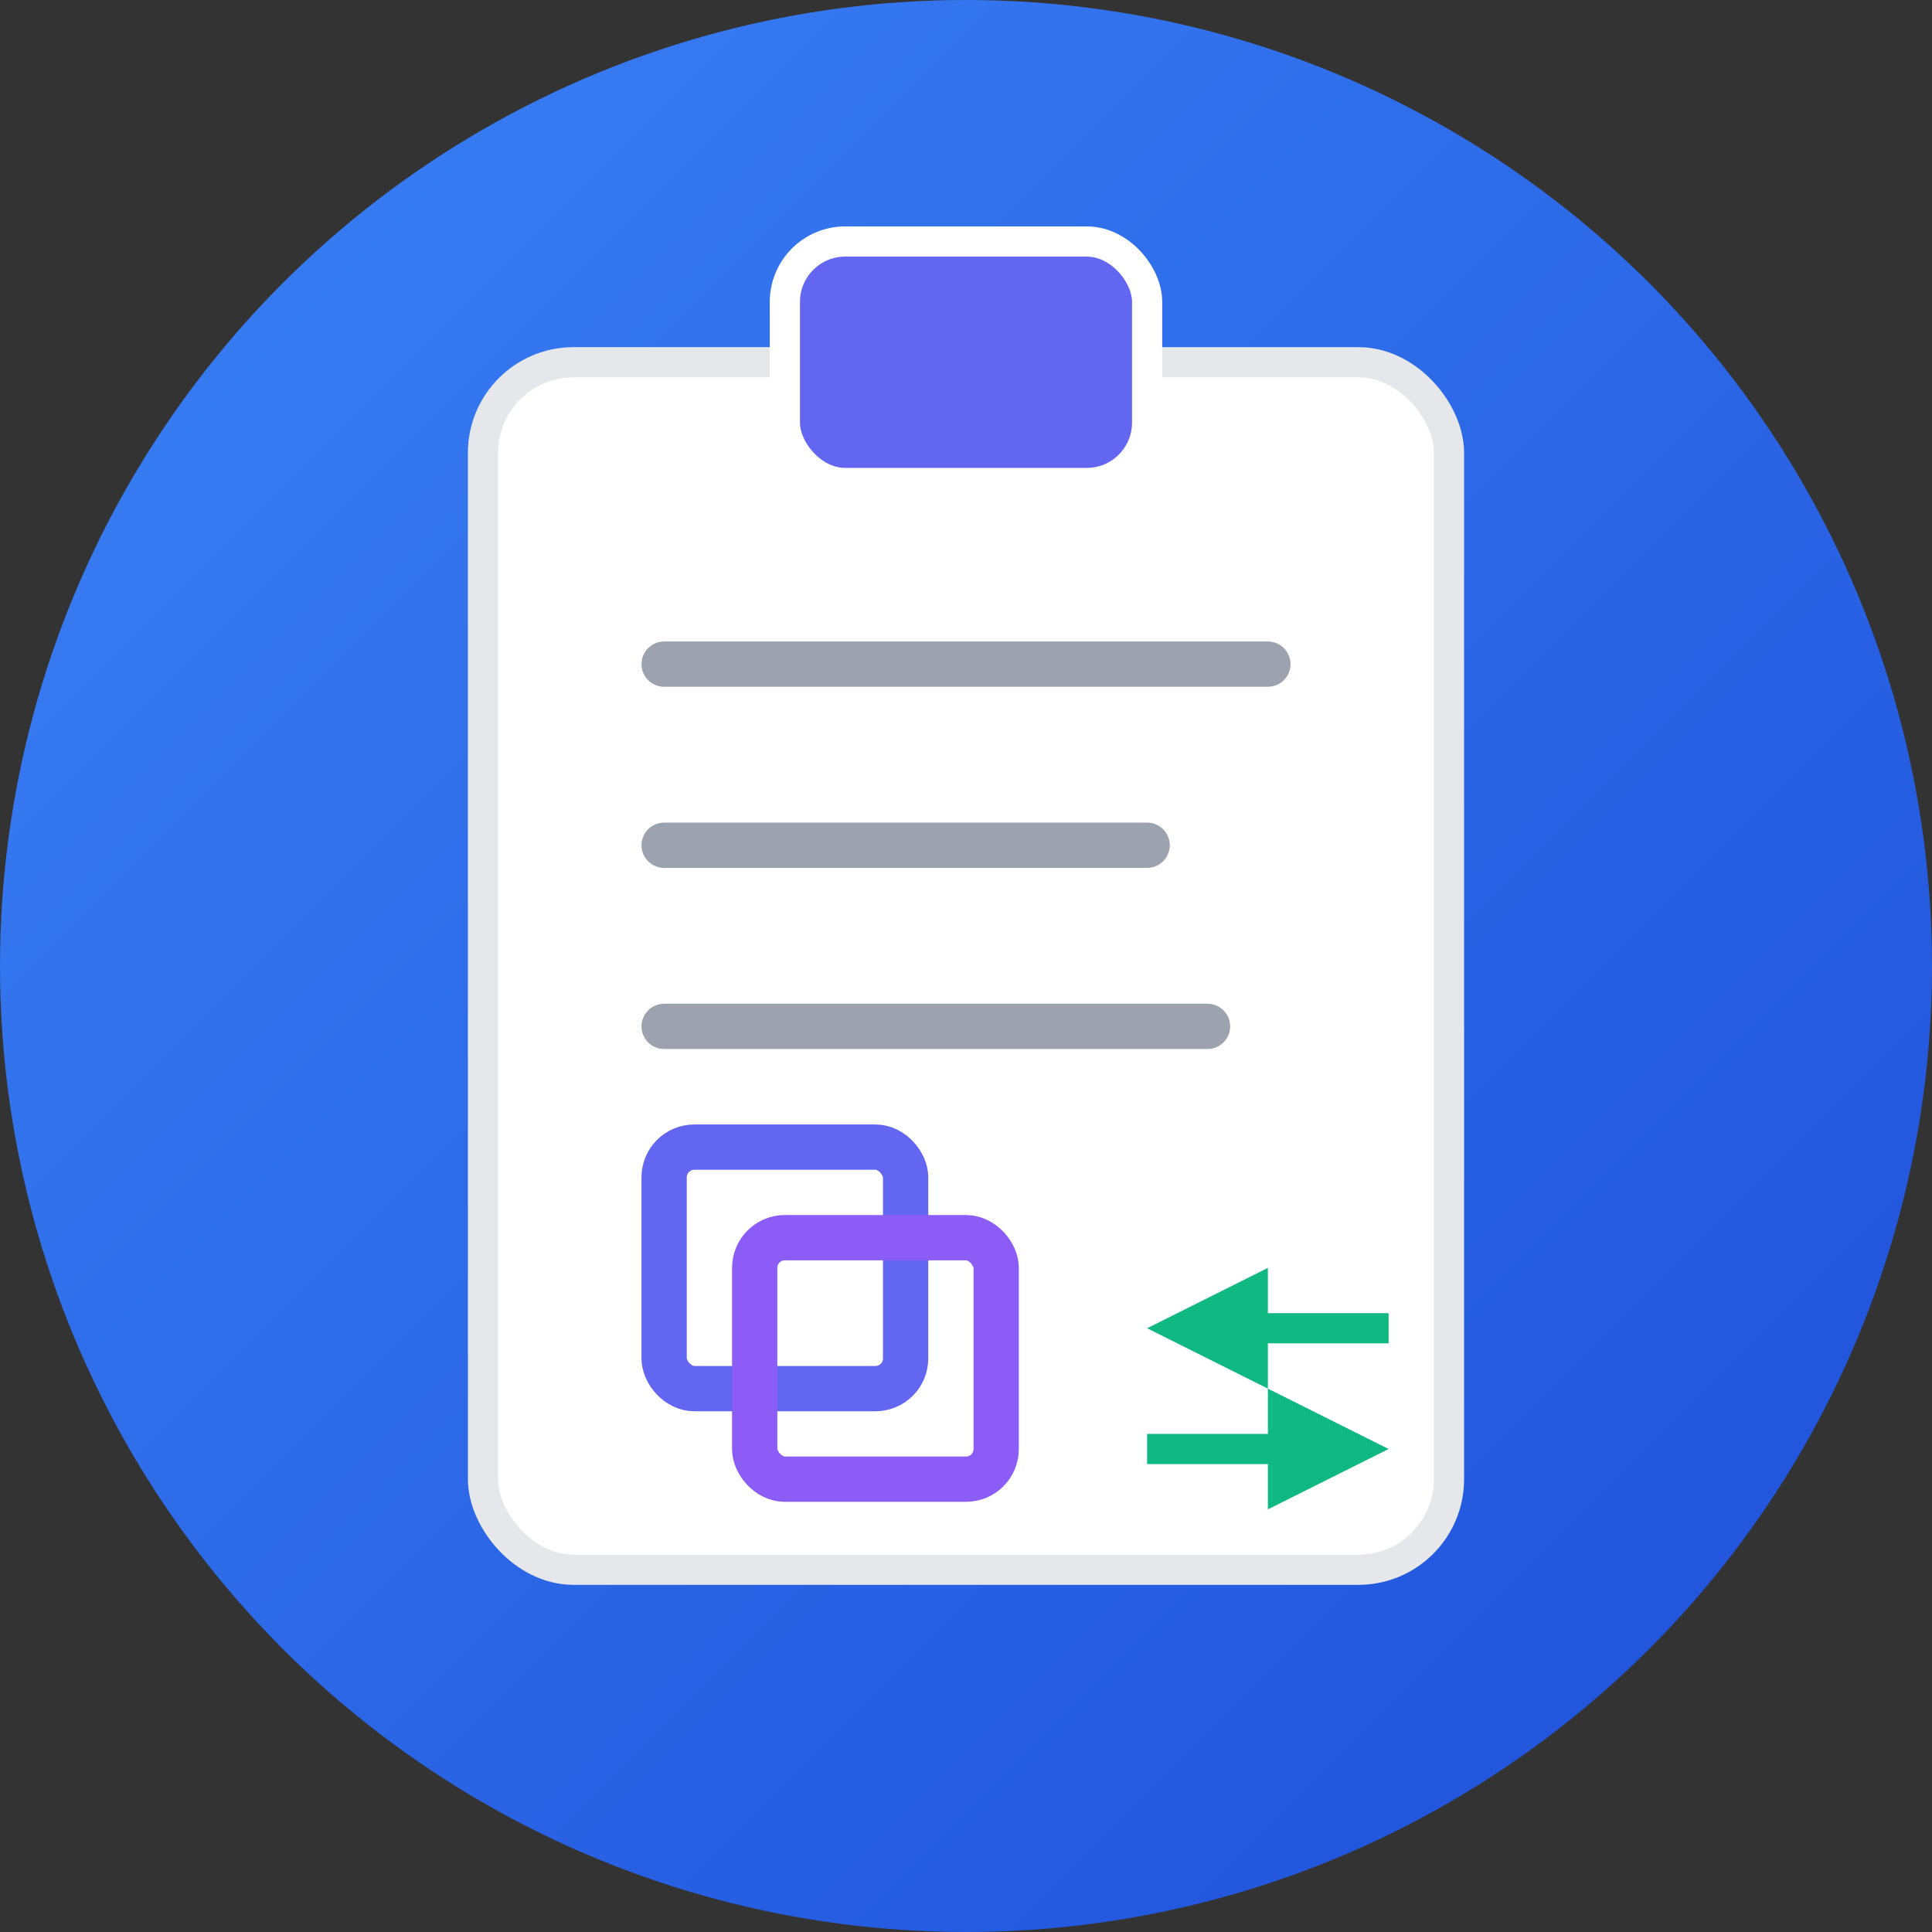 <?xml version="1.0" encoding="UTF-8"?>
<svg width="64" height="64" viewBox="0 0 64 64" fill="none" xmlns="http://www.w3.org/2000/svg">
  <rect x="0" y="0" width="64" height="64" fill="#333333" stroke="none"/>
  <!-- 背景圆形 -->
  <circle cx="32" cy="32" r="32" fill="url(#gradient)" />
  
  <!-- 剪贴板背景 -->
  <rect x="16" y="12" width="32" height="40" rx="3" fill="#ffffff" stroke="#e5e7eb" stroke-width="1"/>
  
  <!-- 剪贴板夹子 -->
  <rect x="26" y="8" width="12" height="8" rx="2" fill="#6366f1" stroke="#ffffff" stroke-width="1"/>
  
  <!-- 文档线条 -->
  <line x1="22" y1="22" x2="42" y2="22" stroke="#9ca3af" stroke-width="1.5" stroke-linecap="round"/>
  <line x1="22" y1="28" x2="38" y2="28" stroke="#9ca3af" stroke-width="1.5" stroke-linecap="round"/>
  <line x1="22" y1="34" x2="40" y2="34" stroke="#9ca3af" stroke-width="1.5" stroke-linecap="round"/>
  
  <!-- 复制符号 (双重方框) -->
  <rect x="22" y="38" width="8" height="8" rx="1" fill="none" stroke="#6366f1" stroke-width="1.5"/>
  <rect x="25" y="41" width="8" height="8" rx="1" fill="none" stroke="#8b5cf6" stroke-width="1.5"/>
  
  <!-- 同步箭头 -->
  <g transform="translate(36, 40)">
    <!-- 向右箭头 -->
    <path d="M2 4 L6 2 L6 3.5 L10 3.5 L10 4.5 L6 4.5 L6 6 Z" fill="#10b981"/>
    <!-- 向左箭头 -->
    <path d="M10 8 L6 10 L6 8.5 L2 8.5 L2 7.5 L6 7.5 L6 6 Z" fill="#10b981"/>
  </g>
  
  <!-- 渐变定义 -->
  <defs>
    <linearGradient id="gradient" x1="0%" y1="0%" x2="100%" y2="100%">
      <stop offset="0%" style="stop-color:#3b82f6;stop-opacity:1" />
      <stop offset="100%" style="stop-color:#1d4ed8;stop-opacity:1" />
    </linearGradient>
  </defs>
</svg>